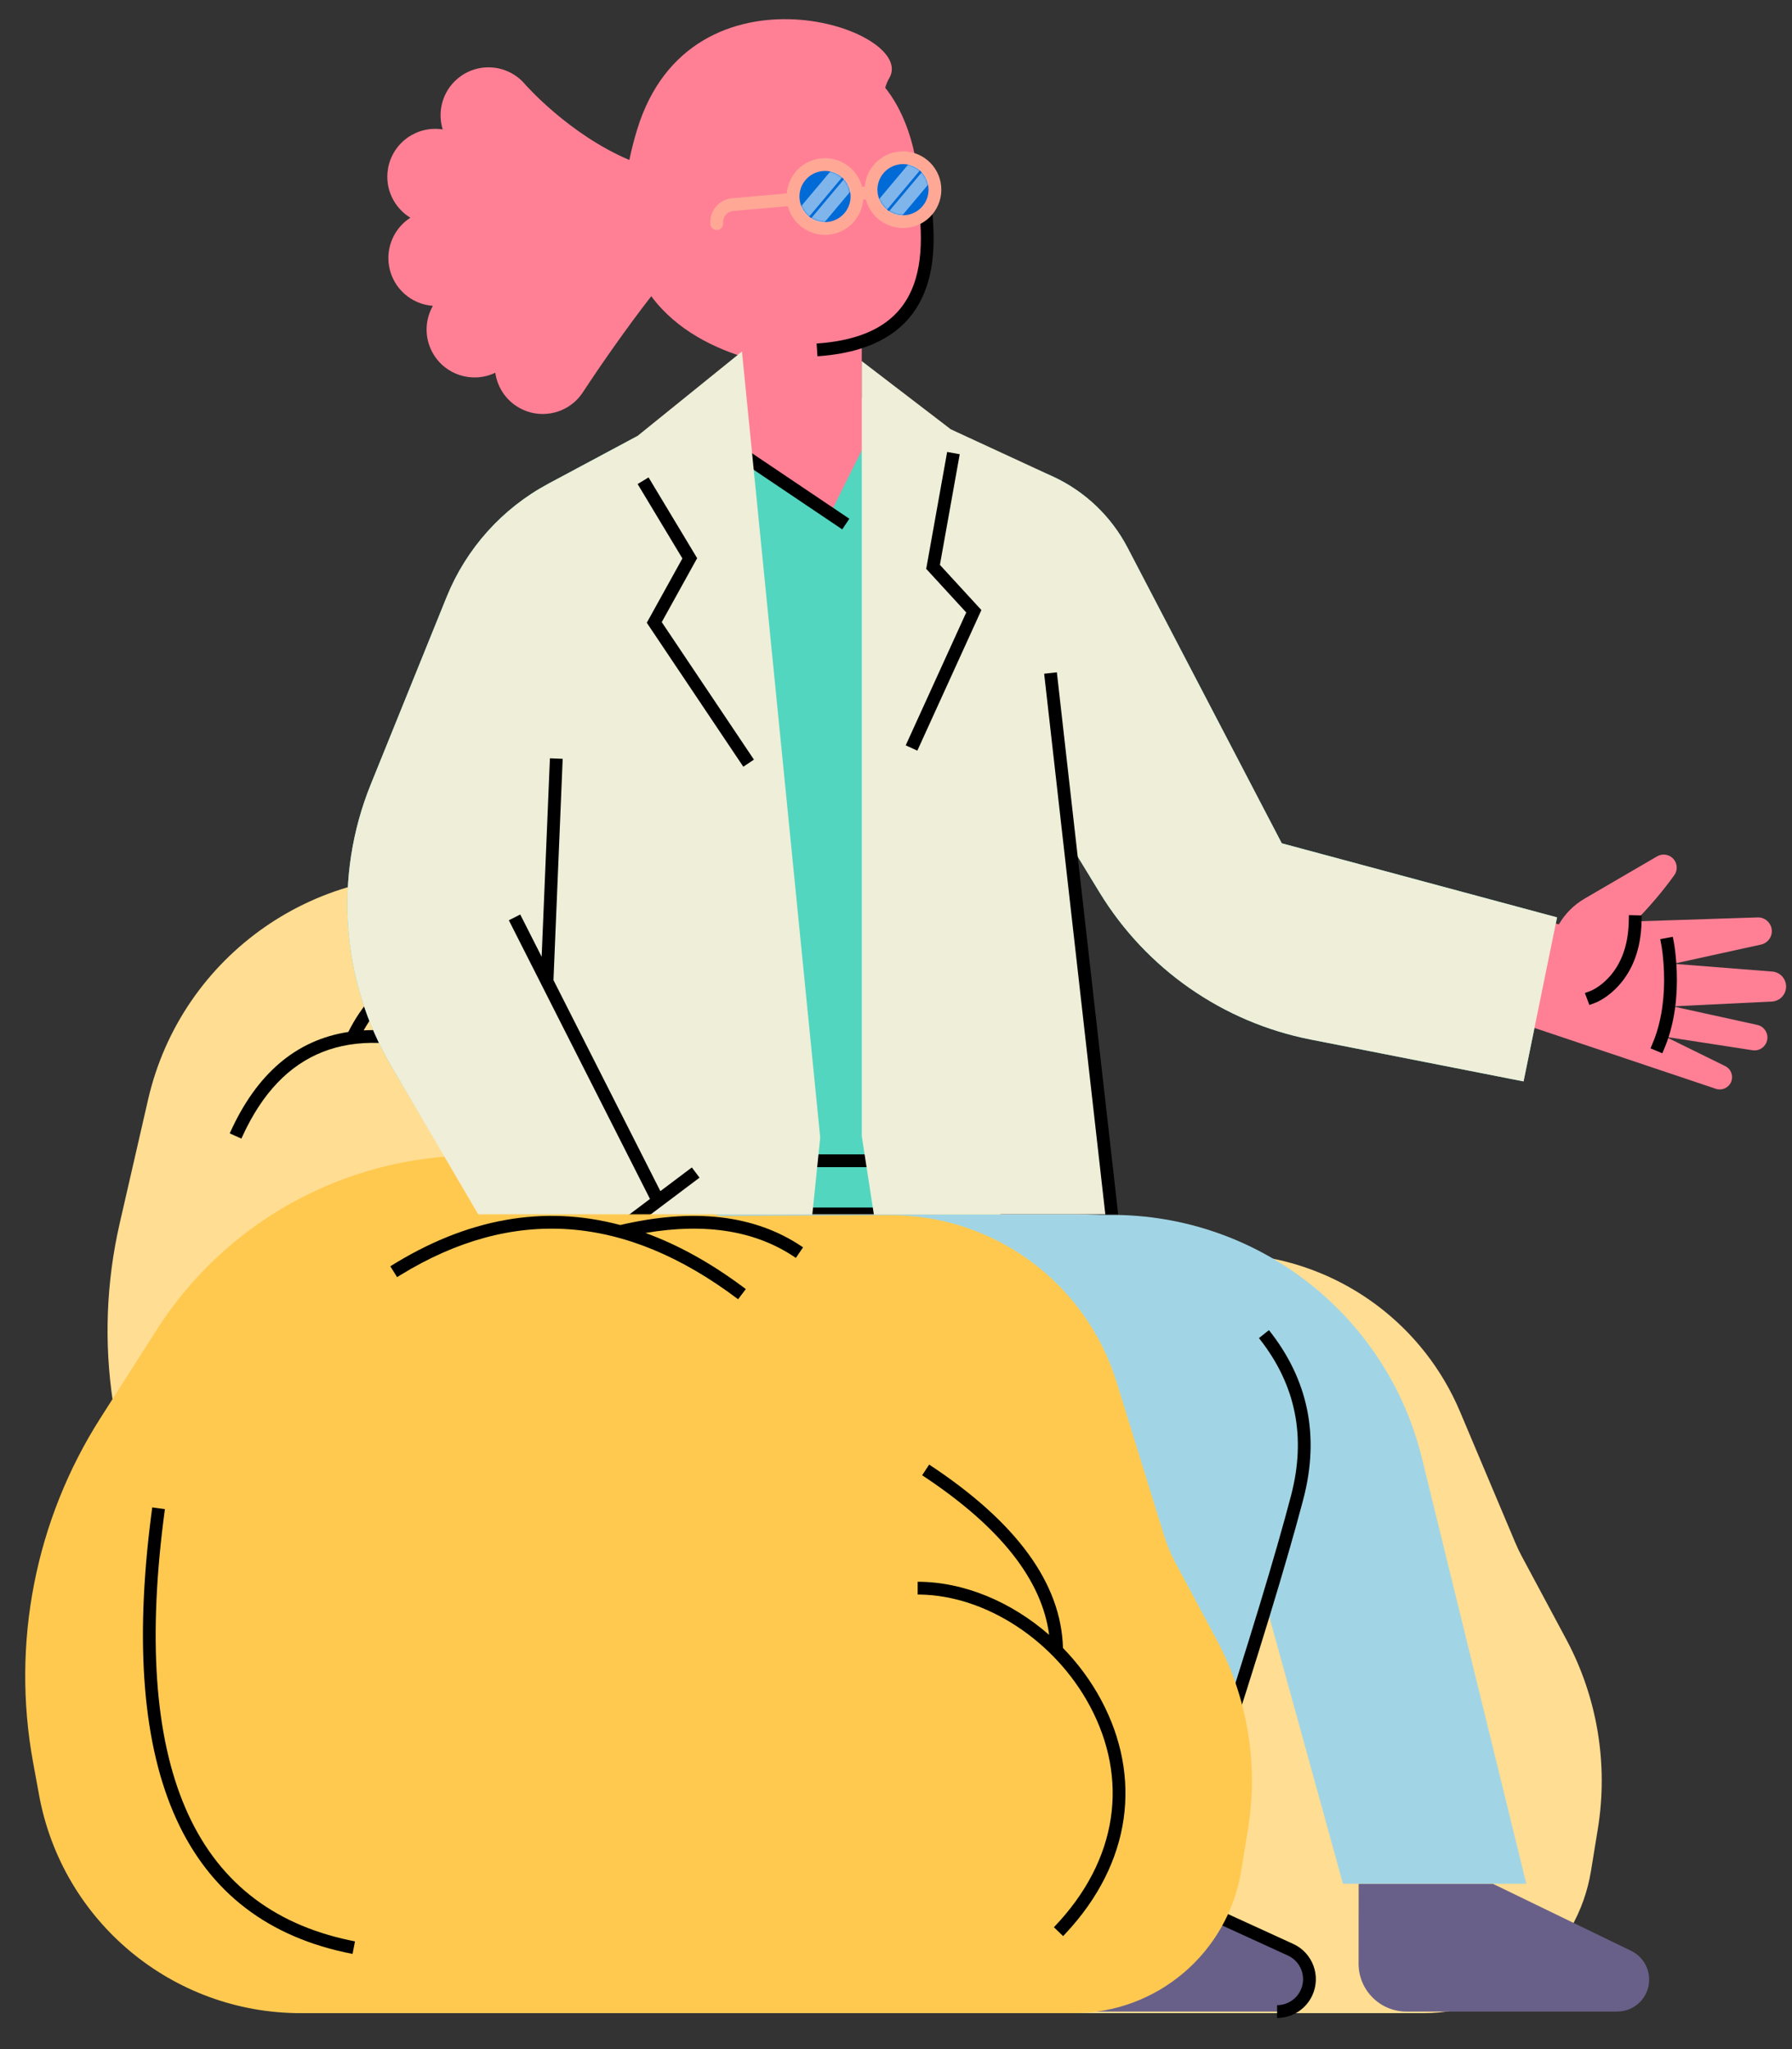 <svg viewBox="161.538 540 1121.795 1282.5" xmlns="http://www.w3.org/2000/svg" xmlns:xlink="http://www.w3.org/1999/xlink" overflow="visible" width="1121.795px" height="1282.5px"><rect x="161.538" y="540" width="1121.795" height="1282.5" fill="#333333" stroke="none"/><defs><rect id="mastercharactersitting-path-1" x="0" y="0" width="1400" height="928"/><path d="M346,1 L403,44 C455.331,60.593 498.493,98.048 522.293,147.519 L574,255 L574,255 L617,159 L692,193 L637.21,321.804 C619.916,362.461 572.937,381.4 532.279,364.106 C517.499,357.818 504.953,347.227 496.275,333.711 L465,285 L465,285 C484.333,388.333 494.667,454.667 496,484 C497.333,513.333 487.667,530 467,534 L122.244,534 C67.015,534 22.244,489.228 22.244,434 C22.244,427.344 22.908,420.705 24.227,414.181 L66.688,204.183 C82.34,126.777 138.279,63.698 213.26,38.906 L216,38 L216,38 L271,0 L324.457,50.637 L346,1 Z" id="mastercharactersitting-path-3"/></defs><g id="Master/Character/Sitting" stroke="none" stroke-width="1" fill="none" fill-rule="evenodd"><g id="Chair" transform="translate(100, 800) scale(1 1)"><g id="Chair/Puff" stroke="none" stroke-width="1" fill="none" fill-rule="evenodd"><g id="Puff-back" transform="translate(110, 268)"><path d="M842.827,732 L392.737,732 C285.808,732 186.962,675.085 133.281,582.608 L59.413,455.353 C21.236,389.584 9.461,311.771 26.468,237.651 L44.229,160.247 C65.075,69.401 151.593,9.311 244,21.5 L297.331,28.534 C366.675,37.681 428.143,77.748 464.5,137.5 C500.806,197.168 562.481,236.879 631.824,245.236 L735.789,257.766 C793.429,264.713 842.929,302.01 865.5,355.5 L900.2,437.735 C901.399,440.577 902.729,443.362 904.186,446.08 L932,498 C951.457,534.319 958.41,576.036 951.784,616.703 L947.5,643 C939.14,694.313 894.816,732 842.827,732 Z" id="Path-46" fill="#FFDD92"/><path d="M252.497,74.87 L253.646,75.053 L252.354,82.947 C219.27,77.534 195.135,88.717 179.18,116.897 C194.914,116.017 212.297,118.572 231.29,124.571 L233.241,125.197 L230.759,132.803 C169.936,112.955 127.972,129.548 103.391,183.001 L102.652,184.633 L95.348,181.367 C112.014,144.089 136.89,122.892 169.584,117.887 L169.422,118.211 C186.697,83.662 214.682,69.062 252.497,74.87 Z" id="Combined-Shape" fill="#000" fill-rule="nonzero"/></g><g id="Legs" transform="translate(380, 500)"><path d="M562,499 L693.907,499 C704.953,499 713.907,490.046 713.907,479 C713.907,471.337 709.528,464.347 702.633,461.004 L616,419 L616,419 L532.05,419 L532.019,469 C531.99,485.569 545.413,499.008 561.981,499.019 C561.987,499.019 561.994,499.019 562,499 Z" id="Fill-21" fill="#696089"/><path d="M376.962,0.388 L88,1.101 L88,1.101 L88,64.729 C88,126.164 137.888,175.965 199.43,175.965 L455.169,175.965 L522.229,419 L637,419 L571.698,152.747 C549.715,63.113 469.252,0.16 376.962,0.388 Z" id="Leg" fill="#A1D5E5"/><path d="M450.917,23.337 L449.011,22.374 C419.91,7.665 387.749,0 355.132,0 L0,0 L0,64.867 C0,126.277 49.862,176.059 111.371,176.059 L366.975,176.059 L318.003,419 L420.71,419 L506.42,158.506 C523.595,106.31 500.012,49.415 450.917,23.337" id="Leg" fill="#A1D5E5"/><path d="M475.899,72.512 C500.519,103.505 507.735,138.802 497.489,178.011 L496.572,181.495 C486.663,218.861 469.59,274.852 445.344,349.498 L443.804,354.238 L436.196,351.762 L439.254,342.35 C463.406,267.843 480.24,212.379 489.749,175.989 C499.267,139.565 492.81,107.15 470.322,78.359 L469.635,77.488 L475.899,72.512 Z" id="Path-11" fill="#000" fill-rule="nonzero"/><path d="M335.915,499 L480.432,499 C491.478,499 500.432,490.046 500.432,479 C500.432,471.32 496.034,464.318 489.115,460.983 L402,419 L402,419 L318.05,419 L306.903,461.366 C302.686,477.389 312.258,493.796 328.281,498.012 C330.773,498.668 333.339,499 335.915,499 Z" id="Fill-21" fill="#696089"/></g><g id="Puff-Front" transform="translate(61, 418)"><path d="M741.664,507.363 L810.095,538.671 C822.281,544.246 827.64,558.645 822.065,570.831 C818.174,579.335 809.75,584.834 800.424,584.996 L800,585 L800,577 C806.364,577 812.143,573.289 814.79,567.502 C818.481,559.435 815.023,549.921 807.067,546.087 L806.767,545.946 L738.336,514.637 L741.664,507.363 Z" id="Path-23" fill="#000" fill-rule="nonzero"/><path d="M672.827,582 L188.77,582 C108.387,582 39.481,524.568 25,445.5 L21.234,424.936 C7.586,350.418 22.636,273.495 63.362,209.615 L98.5,154.5 C156.474,63.566 268.657,23.415 371.165,56.912 L451,83 L451,83 L557.086,82.509 C622.379,82.207 680.194,124.626 699.5,187 L729.158,282.818 C731.048,288.925 733.52,294.837 736.539,300.472 L762,348 C781.457,384.319 788.41,426.036 781.784,466.703 L777.5,493 C769.14,544.313 724.816,582 672.827,582 Z" id="Path-46" fill="#FFC950"/><path d="M582.2,238.659 C636.744,274.578 664.841,312.827 665.965,353.459 C675.321,363.064 683.451,374.023 689.855,385.987 C715.409,433.724 709.374,487.662 667.333,532.416 L666.048,533.77 L660.275,528.23 C701.032,485.76 707.008,434.981 682.802,389.763 C660.968,348.973 617.839,320.572 576.26,320.009 L575,320 L575,312 C604.041,312 633.654,324.589 657.3,345.248 C652.842,311.064 627.01,278.101 579.402,246.401 L577.8,245.341 L582.2,238.659 Z" id="Combined-Shape" fill="#000" fill-rule="nonzero"/><path d="M95.838,265.465 L103.766,266.535 C82.198,426.404 120.977,515.76 219.748,536.466 L222.759,537.073 L221.241,544.927 C116.291,524.647 74.393,432.517 95.189,270.399 L95.838,265.465 Z" id="Path-48" fill="#000" fill-rule="nonzero"/><path d="M388.817,88.716 L388.082,88.89 C434.63,77.917 472.805,82.257 502.369,102.095 L503.262,102.701 L498.738,109.299 C474.167,92.452 442.845,87.204 404.602,93.69 C424.823,101.044 445.026,112.199 465.192,127.148 L467.411,128.808 L462.589,135.192 C391.935,81.834 321.772,76.822 251.26,120.012 L249.123,121.336 L244.877,114.556 C292.782,84.554 340.84,75.955 388.817,88.716 Z" id="Combined-Shape" fill="#000" fill-rule="nonzero"/></g></g></g><g id="Head" transform="translate(561, 572)" fill="#ff8095"><path d="M173.493,66.499 C182.106,110.758 197.903,184.72 112,190.645 C47.349,195.103 34.122,133.336 28,98.645 C19,47.645 36,13.645 84,2.645 C149.358,-12.334 168.339,40.016 173.493,66.499"/><path d="M140,217 L140,172 L66,172 L64,214 L-6.39488462e-13,246.645 L37.2,279.967 C78.318,316.8 141.503,313.347 178.363,272.253 L201.333,246.645 L140,217 Z" id="Neck"/></g><g id="Hair" transform="translate(404, 378) scale(1 1)"><g id="Hair/Afro Bun" stroke="none" stroke-width="1" fill="none" fill-rule="evenodd"><path d="M156.413,243.033 C154.378,249.69 152.758,256.05 151.515,262.13 C113.651,246.106 86.422,214.982 86.146,214.664 C75.387,202.064 56.452,200.572 43.851,211.331 C34.465,219.338 31.246,231.91 34.672,243.012 C18.544,240.467 3.292,251.305 0.456,267.451 C-1.742,279.973 4.174,292.036 14.416,298.269 C4.544,304.635 -1.069,316.511 1.136,328.795 C3.612,342.587 15.149,352.471 28.515,353.421 C23.604,362.081 23.101,372.992 28.152,382.414 C35.771,396.63 53.205,402.208 67.596,395.272 C68.757,403.536 73.333,411.277 80.862,416.208 C92.564,423.871 107.638,422.301 117.513,413.287 C119.335,411.624 120.981,409.706 122.395,407.547 C133.107,391.192 150.134,366.729 165.238,347.39 C197.045,390.51 262.501,392.829 262.501,392.829 C317.591,392.829 297.994,237.733 314.163,210.996 C332.782,180.211 190.097,132.853 156.413,243.033" id="Hair" fill="#ff8095"/></g></g><g id="Face" transform="translate(593, 622) scale(1 1)" fill="#000"><defs><path d="M16,0.828 C24.837,0.828 32,7.992 32,16.828 C32,25.665 24.837,32.828 16,32.828 C7.163,32.828 0,25.665 0,16.828 C0,7.992 7.163,0.828 16,0.828 Z" id="facedark-glasses-path-1"/><path d="M16.828,0.828 C25.665,0.828 32.828,7.992 32.828,16.828 C32.828,25.665 25.665,32.828 16.828,32.828 C7.992,32.828 0.828,25.665 0.828,16.828 C0.828,7.992 7.992,0.828 16.828,0.828 Z" id="facedark-glasses-path-3"/></defs><g id="Face/Dark Glasses" stroke="none" stroke-width="1" fill="none" fill-rule="evenodd"><path d="M139.505,21.762 L147.359,20.238 L147.915,23.129 C150.492,36.686 151.956,46.619 152.641,56.825 C153.602,71.151 152.681,83.693 149.423,94.713 C141.401,121.845 119.648,138.01 81.435,140.907 L80.272,140.991 L79.728,133.009 C115.454,130.573 134.638,116.504 141.751,92.445 C144.707,82.446 145.561,70.815 144.659,57.361 C143.999,47.521 142.57,37.844 140.039,24.536 L139.505,21.762 Z" id="Stroke-9" fill="#000" fill-rule="nonzero"/><g id="Group" transform="translate(85, 41) rotate(-5) translate(-85, -41) translate(12, 17)"><path d="M122,0 C135.255,0 146,10.745 146,24 C146,37.255 135.255,48 122,48 C110.108,48 100.237,39.351 98.332,28.001 L96.668,28.001 C94.763,39.351 84.892,48 73,48 C61.108,48 51.237,39.351 49.332,28.001 L15,28 C11.215,28 8.131,31.005 8.004,34.759 L8,35 C8,37.209 6.209,39 4,39 C1.791,39 0,37.209 0,35 C0,26.821 6.547,20.17 14.686,20.003 L15,20 L49.332,20 C51.236,8.649 61.108,0 73,0 C84.892,0 94.764,8.649 96.668,20 L98.332,20 C100.236,8.649 110.108,0 122,0 Z" id="Glasses" fill="#FFA896"/><g id="Path" transform="translate(106, 7.172)"><mask id="facedark-glasses-mask-2" fill="#ffffff"><use xlink:href="#facedark-glasses-path-1" fill="#ffffff"/></mask><use id="Mask" fill="#006AD6" xlink:href="#facedark-glasses-path-1"/><path d="M29.828,5.828 L35.485,11.485 L8.485,38.485 L2.828,32.828 L29.828,5.828 Z M25,-3 L30.657,2.657 L3.657,29.657 L-2,24 L25,-3 Z" id="Combined-Shape" fill-opacity=".5" fill="#FFF" fill-rule="nonzero" mask="url(#facedark-glasses-mask-2)"/></g><g id="Path" transform="translate(56.172, 7.172)"><mask id="facedark-glasses-mask-4" fill="#ffffff"><use xlink:href="#facedark-glasses-path-3" fill="#ffffff"/></mask><use id="Mask" fill="#006AD6" xlink:href="#facedark-glasses-path-3"/><path d="M30.828,5.828 L36.485,11.485 L9.485,38.485 L3.828,32.828 L30.828,5.828 Z M25,-2 L30.657,3.657 L3.657,30.657 L-2,25 L25,-2 Z" id="Combined-Shape" fill-opacity=".5" fill="#FFF" fill-rule="nonzero" mask="url(#facedark-glasses-mask-4)"/></g></g></g></g><g id="Torso" transform="translate(0, 372)"><mask id="mastercharactersitting-mask-2" fill="#ffffff"><use xlink:href="#mastercharactersitting-path-1" fill="#ffffff"/></mask><g id="Mask"/><g mask="url(#mastercharactersitting-mask-2)"><g transform="translate(100, 288) scale(1 1)" id="Upper Body"><g id="Upper Body/Dr 1" stroke="none" stroke-width="1" fill="none" fill-rule="evenodd"><g id="Group-36" transform="translate(279, 100)"><path d="M584.927,307.807 L488.39,122.773 C478.171,103.185 461.752,87.533 441.699,78.261 L378.556,50.965 L337.608,30.448 L303,100 L212.286,36.83 L181.5,53.173 L181.538,52.909 L125.842,82.72 C96.969,98.173 74.428,123.259 62.139,153.614 L14.617,270.992 C-8.684,328.546 -3.932,393.659 27.478,447.22 L113.576,592.479 L195,540 L431.352,540 C440.05,540 447.154,533.051 447.348,524.356 L452.162,307.778 L452.162,307.778 L452.245,308.065 L470.884,338.598 C500.084,386.432 548.014,419.821 603.004,430.634 L736.29,456.842 L757.248,354.177 L584.927,307.807 Z" id="Scrub-Color" fill="#52D6C0"/><polygon id="Stroke-10" fill="#000" fill-rule="nonzero" points="223.151 43.388 314.233 104.681 309.767 111.319 218.684 50.025"/><path d="M436.017,535.784 L436.017,543.784 L171.017,543.784 L171.017,535.784 L436.017,535.784 Z M446.989,502.5 L446.989,510.5 L131,510.5 L131,502.5 L446.989,502.5 Z" id="Stroke-15" fill="#000" fill-rule="nonzero"/><path d="M866.155,457.286 L866.155,457.286 C867.834,453.505 866.228,449.073 862.515,447.248 L825.309,428.953 L879.641,437.332 C884.099,438.02 888.254,434.92 888.865,430.45 C889.433,426.285 886.708,422.38 882.602,421.479 L829.718,409.866 L891.688,406.857 C896.766,406.61 900.728,402.373 900.637,397.291 C900.547,392.449 896.797,388.466 891.969,388.087 L830.08,383.221 L884.945,371.188 C889.533,370.182 892.465,365.682 891.53,361.078 C890.695,356.967 887.015,354.058 882.823,354.195 L825.335,356.073 L825.335,356.073 L806.143,356.699 C814.688,347.949 823.144,338.221 830.675,327.721 C833.011,324.465 832.575,319.976 829.704,317.178 C827.08,314.62 823.072,314.126 819.905,315.971 L774.497,342.439 C767.747,346.374 762.243,351.953 758.404,358.533 L727.676,351.015 L716.173,414.315 L815.368,447.601 L856.667,461.461 C860.433,462.724 864.543,460.916 866.155,457.286" id="Hand-color" fill="#ff8095"/><path d="M829.716,366.33 L830.497,370.492 C830.559,370.843 830.646,371.362 830.749,372.038 L830.907,373.114 C831.064,374.228 831.219,375.452 831.366,376.778 C833,391.545 832.644,407.558 828.885,422.721 C827.868,426.822 826.615,430.762 825.109,434.519 L824.692,435.539 L823.154,439.231 L815.769,436.154 L817.308,432.461 C818.839,428.786 820.105,424.889 821.12,420.796 C824.617,406.689 824.953,391.566 823.414,377.658 L823.275,376.449 C823.157,375.47 823.035,374.563 822.913,373.733 L822.8,372.986 L822.593,371.739 L821.854,367.808 L829.716,366.33 Z M802.235,352.773 L810.233,352.953 L810.143,356.952 C809.758,374.048 804.515,387.171 795.977,396.705 C792.833,400.215 789.454,402.986 786.059,405.101 C784.853,405.852 783.724,406.469 782.697,406.964 L782.1,407.243 C781.858,407.353 781.648,407.442 781.473,407.514 L781.237,407.606 L777.493,409.014 L774.678,401.525 L778.456,400.104 L778.56,400.06 C778.744,399.982 778.967,399.881 779.225,399.757 C779.998,399.384 780.875,398.905 781.83,398.31 C784.607,396.581 787.401,394.289 790.018,391.367 C797.175,383.376 801.659,372.308 802.125,357.492 L802.145,356.772 L802.235,352.773 Z" id="Combined-Shape" fill="#000" fill-rule="nonzero"/><path d="M452.245,308.064 L519,899 L388,919 L322,491 L322,6 L377.744,48.69 L441.699,78.26 C461.752,87.532 478.171,103.184 488.391,122.772 L584.927,307.806 L757.248,354.176 L736.29,456.841 L603.004,430.633 C548.015,419.82 500.084,386.432 470.884,338.597 L452.245,308.064 Z" id="Fill-23" fill="#EFEED8"/><path d="M95.175,562.656 L27.479,447.219 C-3.932,393.658 -8.684,328.546 14.617,270.992 L62.139,153.614 C74.428,123.259 96.969,98.173 125.842,82.719 L181.538,52.909 L247,0 L296,492 L251,930 L84.679,914.961 L95.175,562.656 Z" id="Fill-25" fill="#EFEED8"/><polygon id="Stroke-28" fill="#000" fill-rule="nonzero" points="375.453 62.877 383.327 64.288 370.917 133.545 396.889 161.82 356.792 249.824 349.512 246.507 387.41 163.326 362.343 136.037"/><polygon id="Stroke-30" fill="#000" fill-rule="nonzero" points="181.683 82.932 188.538 78.808 218.953 129.356 196.791 169.372 254.496 255.427 247.852 259.883 187.426 169.77 209.716 129.522"/><polygon id="Stroke-32" fill="#000" fill-rule="nonzero" points="113.221 597.752 108.411 591.359 189.433 530.398 121.403 396.116 101.074 355.984 108.211 352.369 121.612 378.824 126.783 254.607 134.776 254.94 129.01 393.431 195.926 525.512 215.634 510.684 220.444 517.077"/><polygon id="Stroke-34" fill="#000" fill-rule="nonzero" points="444.13 200.777 495.154 651.692 487.205 652.591 436.181 201.676"/></g></g></g></g></g></g></svg>